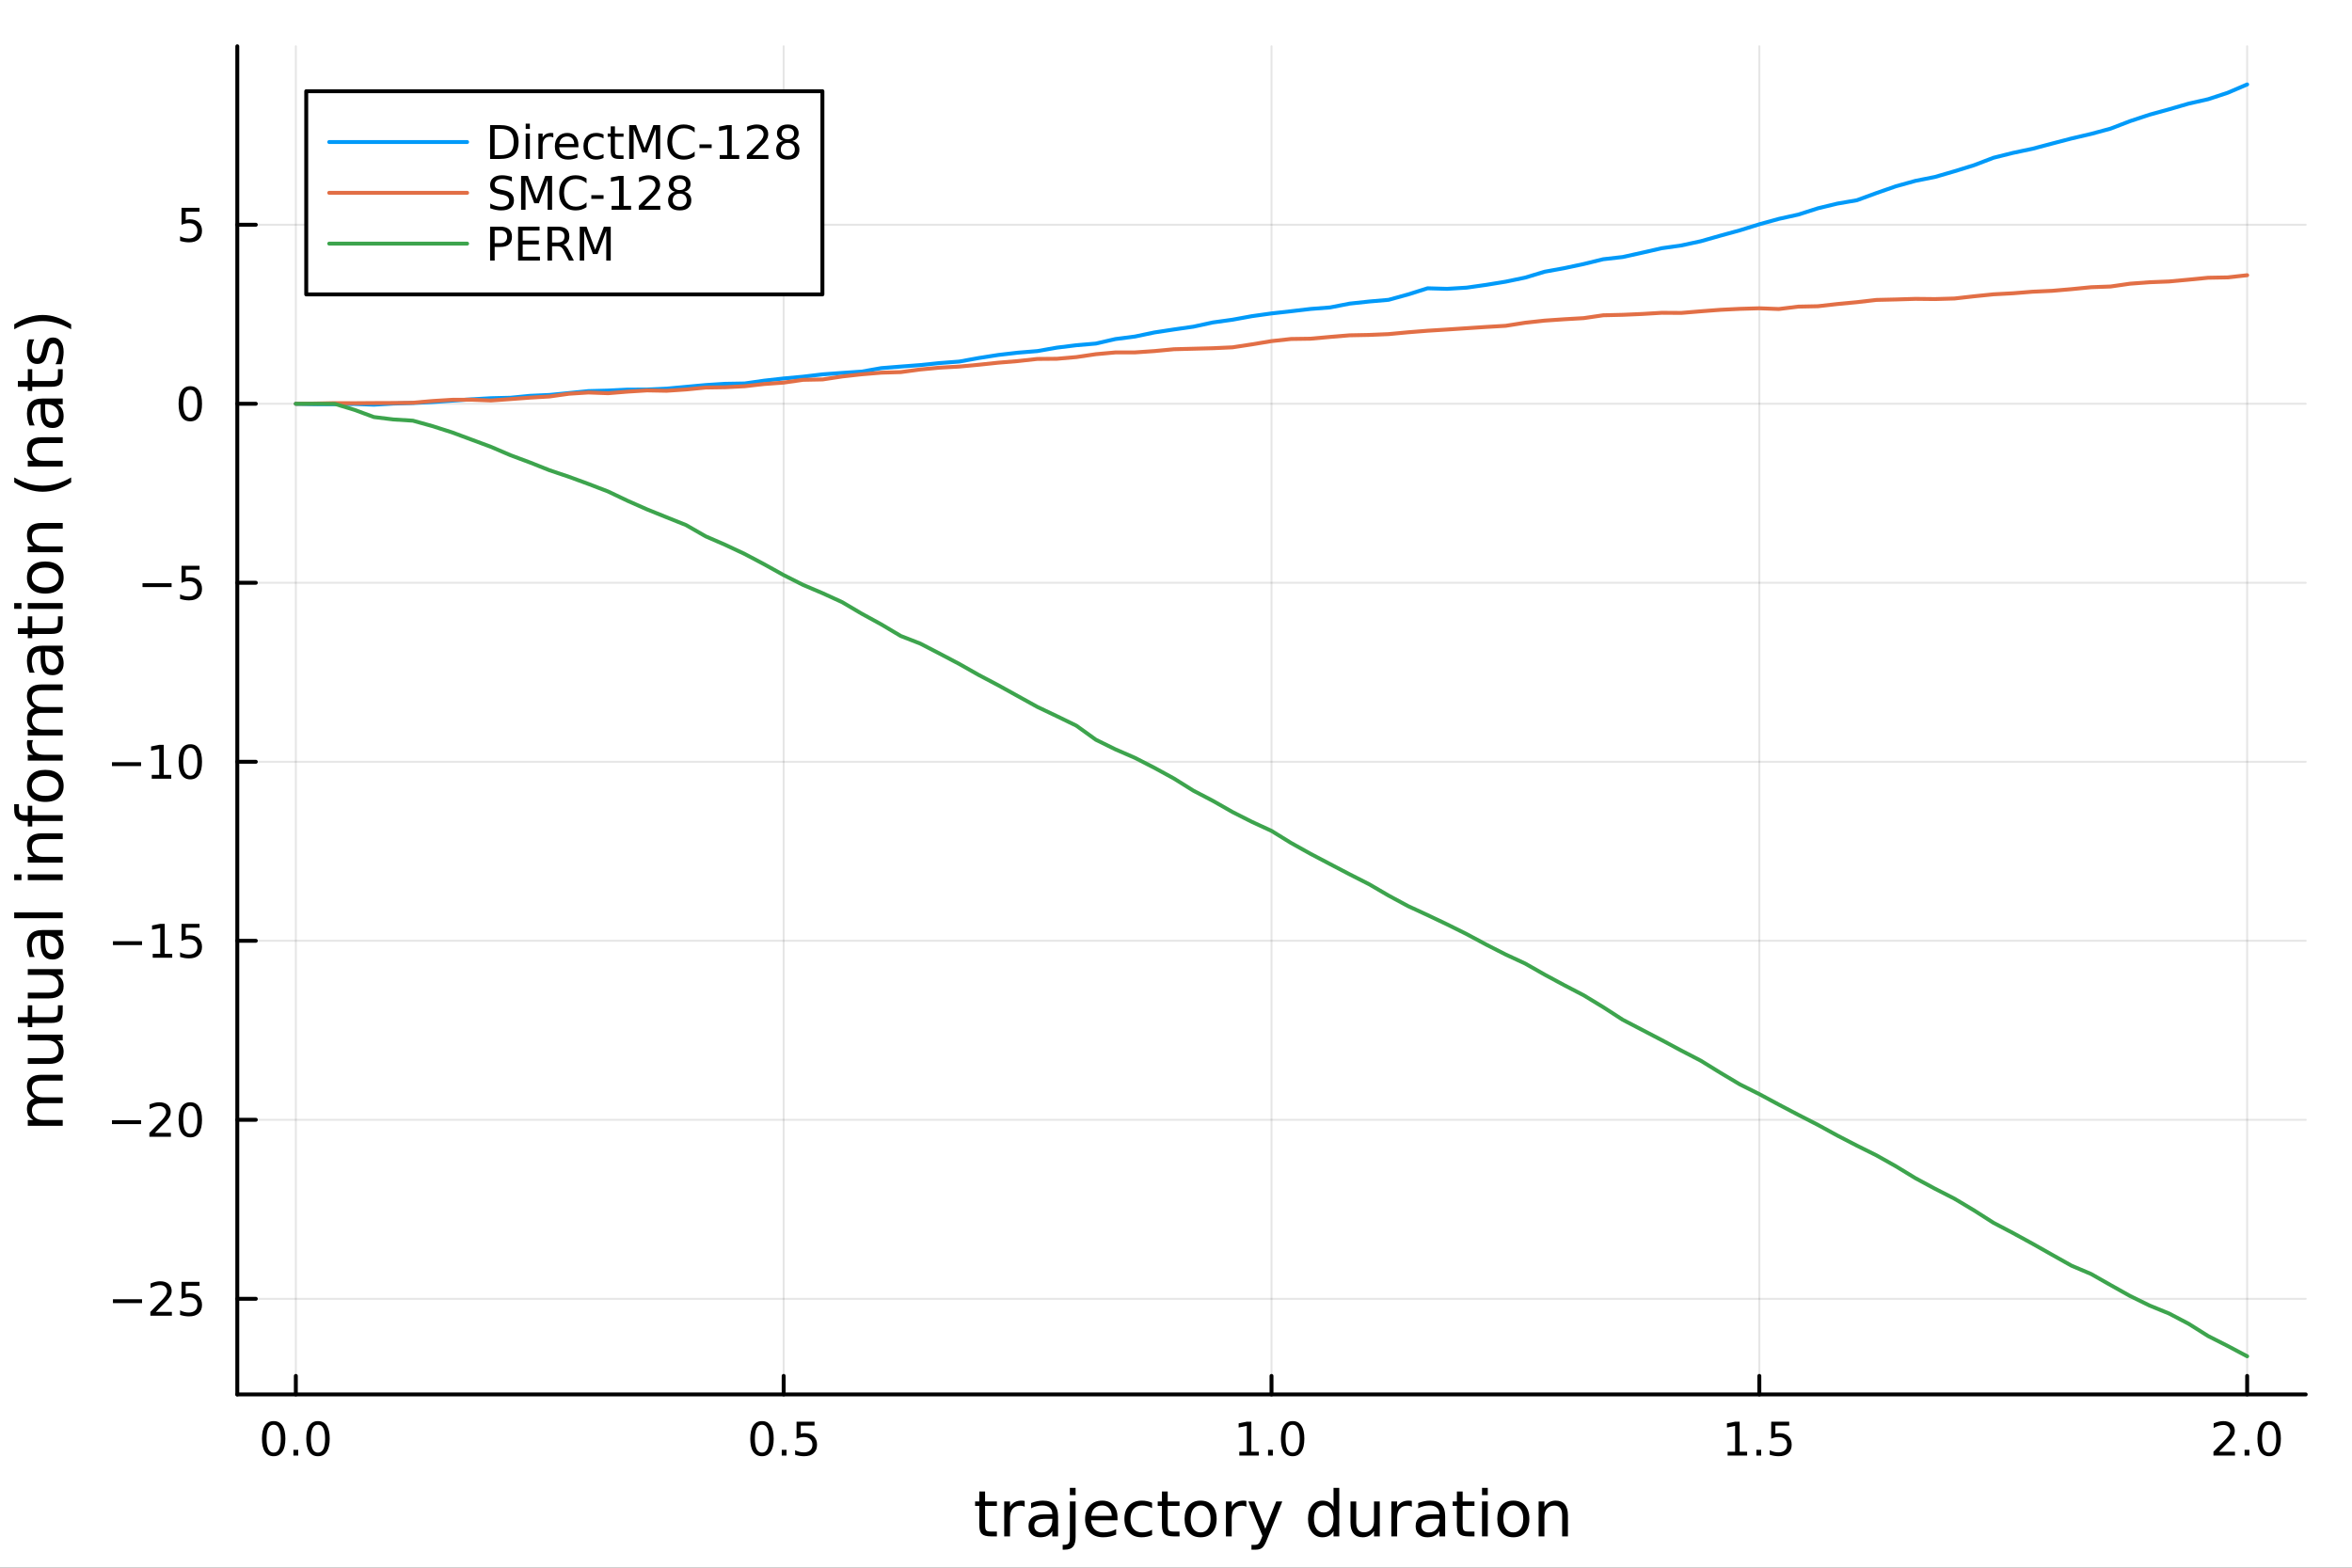 <?xml version="1.0" encoding="utf-8"?>
<svg xmlns="http://www.w3.org/2000/svg" xmlns:xlink="http://www.w3.org/1999/xlink" width="600" height="400" viewBox="0 0 2400 1600">
<rect x="0" y="0" width="2400" height="1600" fill="#333333" stroke="none"/>
<defs>
  <clipPath id="clip020">
    <rect x="0" y="0" width="2400" height="1600"/>
  </clipPath>
</defs>
<path clip-path="url(#clip020)" d="M0 1600 L2400 1600 L2400 0 L0 0  Z" fill="#ffffff" fill-rule="evenodd" fill-opacity="1"/>
<defs>
  <clipPath id="clip021">
    <rect x="480" y="0" width="1681" height="1600"/>
  </clipPath>
</defs>
<path clip-path="url(#clip020)" d="M242.135 1423.18 L2352.76 1423.18 L2352.76 47.244 L242.135 47.244  Z" fill="#ffffff" fill-rule="evenodd" fill-opacity="1"/>
<defs>
  <clipPath id="clip022">
    <rect x="242" y="47" width="2112" height="1377"/>
  </clipPath>
</defs>
<polyline clip-path="url(#clip022)" style="stroke:#000000; stroke-linecap:round; stroke-linejoin:round; stroke-width:2; stroke-opacity:0.1; fill:none" points="301.869,1423.18 301.869,47.244 "/>
<polyline clip-path="url(#clip022)" style="stroke:#000000; stroke-linecap:round; stroke-linejoin:round; stroke-width:2; stroke-opacity:0.1; fill:none" points="799.657,1423.18 799.657,47.244 "/>
<polyline clip-path="url(#clip022)" style="stroke:#000000; stroke-linecap:round; stroke-linejoin:round; stroke-width:2; stroke-opacity:0.1; fill:none" points="1297.45,1423.18 1297.45,47.244 "/>
<polyline clip-path="url(#clip022)" style="stroke:#000000; stroke-linecap:round; stroke-linejoin:round; stroke-width:2; stroke-opacity:0.1; fill:none" points="1795.23,1423.18 1795.23,47.244 "/>
<polyline clip-path="url(#clip022)" style="stroke:#000000; stroke-linecap:round; stroke-linejoin:round; stroke-width:2; stroke-opacity:0.1; fill:none" points="2293.02,1423.18 2293.02,47.244 "/>
<polyline clip-path="url(#clip020)" style="stroke:#000000; stroke-linecap:round; stroke-linejoin:round; stroke-width:4; stroke-opacity:1; fill:none" points="242.135,1423.18 2352.76,1423.18 "/>
<polyline clip-path="url(#clip020)" style="stroke:#000000; stroke-linecap:round; stroke-linejoin:round; stroke-width:4; stroke-opacity:1; fill:none" points="301.869,1423.18 301.869,1404.28 "/>
<polyline clip-path="url(#clip020)" style="stroke:#000000; stroke-linecap:round; stroke-linejoin:round; stroke-width:4; stroke-opacity:1; fill:none" points="799.657,1423.18 799.657,1404.28 "/>
<polyline clip-path="url(#clip020)" style="stroke:#000000; stroke-linecap:round; stroke-linejoin:round; stroke-width:4; stroke-opacity:1; fill:none" points="1297.45,1423.18 1297.45,1404.28 "/>
<polyline clip-path="url(#clip020)" style="stroke:#000000; stroke-linecap:round; stroke-linejoin:round; stroke-width:4; stroke-opacity:1; fill:none" points="1795.23,1423.18 1795.23,1404.28 "/>
<polyline clip-path="url(#clip020)" style="stroke:#000000; stroke-linecap:round; stroke-linejoin:round; stroke-width:4; stroke-opacity:1; fill:none" points="2293.02,1423.18 2293.02,1404.28 "/>
<path clip-path="url(#clip020)" d="M279.254 1454.1 Q275.643 1454.1 273.814 1457.66 Q272.008 1461.2 272.008 1468.33 Q272.008 1475.44 273.814 1479.01 Q275.643 1482.55 279.254 1482.55 Q282.888 1482.55 284.693 1479.01 Q286.522 1475.44 286.522 1468.33 Q286.522 1461.2 284.693 1457.66 Q282.888 1454.1 279.254 1454.1 M279.254 1450.39 Q285.064 1450.39 288.119 1455 Q291.198 1459.58 291.198 1468.33 Q291.198 1477.06 288.119 1481.67 Q285.064 1486.25 279.254 1486.25 Q273.443 1486.25 270.365 1481.67 Q267.309 1477.06 267.309 1468.33 Q267.309 1459.58 270.365 1455 Q273.443 1450.39 279.254 1450.39 Z" fill="#000000" fill-rule="nonzero" fill-opacity="1" /><path clip-path="url(#clip020)" d="M299.416 1479.7 L304.3 1479.7 L304.3 1485.58 L299.416 1485.58 L299.416 1479.7 Z" fill="#000000" fill-rule="nonzero" fill-opacity="1" /><path clip-path="url(#clip020)" d="M324.485 1454.1 Q320.874 1454.1 319.045 1457.66 Q317.24 1461.2 317.24 1468.33 Q317.24 1475.44 319.045 1479.01 Q320.874 1482.55 324.485 1482.55 Q328.119 1482.55 329.925 1479.01 Q331.753 1475.44 331.753 1468.33 Q331.753 1461.2 329.925 1457.66 Q328.119 1454.1 324.485 1454.1 M324.485 1450.39 Q330.295 1450.39 333.351 1455 Q336.429 1459.58 336.429 1468.33 Q336.429 1477.06 333.351 1481.67 Q330.295 1486.25 324.485 1486.25 Q318.675 1486.25 315.596 1481.67 Q312.54 1477.06 312.54 1468.33 Q312.54 1459.58 315.596 1455 Q318.675 1450.39 324.485 1450.39 Z" fill="#000000" fill-rule="nonzero" fill-opacity="1" /><path clip-path="url(#clip020)" d="M777.539 1454.1 Q773.928 1454.1 772.1 1457.66 Q770.294 1461.2 770.294 1468.33 Q770.294 1475.44 772.1 1479.01 Q773.928 1482.55 777.539 1482.55 Q781.174 1482.55 782.979 1479.01 Q784.808 1475.44 784.808 1468.33 Q784.808 1461.2 782.979 1457.66 Q781.174 1454.1 777.539 1454.1 M777.539 1450.39 Q783.349 1450.39 786.405 1455 Q789.484 1459.58 789.484 1468.33 Q789.484 1477.06 786.405 1481.67 Q783.349 1486.25 777.539 1486.25 Q771.729 1486.25 768.65 1481.67 Q765.595 1477.06 765.595 1468.33 Q765.595 1459.58 768.65 1455 Q771.729 1450.39 777.539 1450.39 Z" fill="#000000" fill-rule="nonzero" fill-opacity="1" /><path clip-path="url(#clip020)" d="M797.701 1479.7 L802.585 1479.7 L802.585 1485.58 L797.701 1485.58 L797.701 1479.7 Z" fill="#000000" fill-rule="nonzero" fill-opacity="1" /><path clip-path="url(#clip020)" d="M812.817 1451.02 L831.173 1451.02 L831.173 1454.96 L817.099 1454.96 L817.099 1463.43 Q818.118 1463.08 819.136 1462.92 Q820.155 1462.73 821.173 1462.73 Q826.96 1462.73 830.34 1465.9 Q833.72 1469.08 833.72 1474.49 Q833.72 1480.07 830.247 1483.17 Q826.775 1486.25 820.456 1486.25 Q818.28 1486.25 816.011 1485.88 Q813.766 1485.51 811.359 1484.77 L811.359 1480.07 Q813.442 1481.2 815.664 1481.76 Q817.886 1482.32 820.363 1482.32 Q824.368 1482.32 826.706 1480.21 Q829.044 1478.1 829.044 1474.49 Q829.044 1470.88 826.706 1468.77 Q824.368 1466.67 820.363 1466.67 Q818.488 1466.67 816.613 1467.08 Q814.761 1467.5 812.817 1468.38 L812.817 1451.02 Z" fill="#000000" fill-rule="nonzero" fill-opacity="1" /><path clip-path="url(#clip020)" d="M1264.6 1481.64 L1272.24 1481.64 L1272.24 1455.28 L1263.93 1456.95 L1263.93 1452.69 L1272.19 1451.02 L1276.87 1451.02 L1276.87 1481.64 L1284.51 1481.64 L1284.51 1485.58 L1264.6 1485.58 L1264.6 1481.64 Z" fill="#000000" fill-rule="nonzero" fill-opacity="1" /><path clip-path="url(#clip020)" d="M1293.95 1479.7 L1298.83 1479.7 L1298.83 1485.58 L1293.95 1485.58 L1293.95 1479.7 Z" fill="#000000" fill-rule="nonzero" fill-opacity="1" /><path clip-path="url(#clip020)" d="M1319.02 1454.1 Q1315.41 1454.1 1313.58 1457.66 Q1311.77 1461.2 1311.77 1468.33 Q1311.77 1475.44 1313.58 1479.01 Q1315.41 1482.55 1319.02 1482.55 Q1322.65 1482.55 1324.46 1479.01 Q1326.29 1475.44 1326.29 1468.33 Q1326.29 1461.2 1324.46 1457.66 Q1322.65 1454.1 1319.02 1454.1 M1319.02 1450.39 Q1324.83 1450.39 1327.88 1455 Q1330.96 1459.58 1330.96 1468.33 Q1330.96 1477.06 1327.88 1481.67 Q1324.83 1486.25 1319.02 1486.25 Q1313.21 1486.25 1310.13 1481.67 Q1307.07 1477.06 1307.07 1468.33 Q1307.07 1459.58 1310.13 1455 Q1313.21 1450.39 1319.02 1450.39 Z" fill="#000000" fill-rule="nonzero" fill-opacity="1" /><path clip-path="url(#clip020)" d="M1762.88 1481.64 L1770.52 1481.64 L1770.52 1455.28 L1762.21 1456.95 L1762.21 1452.69 L1770.48 1451.02 L1775.15 1451.02 L1775.15 1481.64 L1782.79 1481.64 L1782.79 1485.58 L1762.88 1485.58 L1762.88 1481.64 Z" fill="#000000" fill-rule="nonzero" fill-opacity="1" /><path clip-path="url(#clip020)" d="M1792.24 1479.7 L1797.12 1479.7 L1797.12 1485.58 L1792.24 1485.58 L1792.24 1479.7 Z" fill="#000000" fill-rule="nonzero" fill-opacity="1" /><path clip-path="url(#clip020)" d="M1807.35 1451.02 L1825.71 1451.02 L1825.71 1454.96 L1811.63 1454.96 L1811.63 1463.43 Q1812.65 1463.08 1813.67 1462.92 Q1814.69 1462.73 1815.71 1462.73 Q1821.49 1462.73 1824.87 1465.9 Q1828.25 1469.08 1828.25 1474.49 Q1828.25 1480.07 1824.78 1483.17 Q1821.31 1486.25 1814.99 1486.25 Q1812.81 1486.25 1810.55 1485.88 Q1808.3 1485.51 1805.89 1484.77 L1805.89 1480.07 Q1807.98 1481.2 1810.2 1481.76 Q1812.42 1482.32 1814.9 1482.32 Q1818.9 1482.32 1821.24 1480.21 Q1823.58 1478.1 1823.58 1474.49 Q1823.58 1470.88 1821.24 1468.77 Q1818.9 1466.67 1814.9 1466.67 Q1813.02 1466.67 1811.15 1467.08 Q1809.3 1467.5 1807.35 1468.38 L1807.35 1451.02 Z" fill="#000000" fill-rule="nonzero" fill-opacity="1" /><path clip-path="url(#clip020)" d="M2264.26 1481.64 L2280.58 1481.64 L2280.58 1485.58 L2258.63 1485.58 L2258.63 1481.64 Q2261.3 1478.89 2265.88 1474.26 Q2270.49 1469.61 2271.67 1468.27 Q2273.91 1465.74 2274.79 1464.01 Q2275.7 1462.25 2275.7 1460.56 Q2275.7 1457.8 2273.75 1456.07 Q2271.83 1454.33 2268.73 1454.33 Q2266.53 1454.33 2264.07 1455.09 Q2261.64 1455.86 2258.87 1457.41 L2258.87 1452.69 Q2261.69 1451.55 2264.14 1450.97 Q2266.6 1450.39 2268.63 1450.39 Q2274.01 1450.39 2277.2 1453.08 Q2280.39 1455.77 2280.39 1460.26 Q2280.39 1462.39 2279.58 1464.31 Q2278.8 1466.2 2276.69 1468.8 Q2276.11 1469.47 2273.01 1472.69 Q2269.91 1475.88 2264.26 1481.64 Z" fill="#000000" fill-rule="nonzero" fill-opacity="1" /><path clip-path="url(#clip020)" d="M2290.39 1479.7 L2295.28 1479.7 L2295.28 1485.58 L2290.39 1485.58 L2290.39 1479.7 Z" fill="#000000" fill-rule="nonzero" fill-opacity="1" /><path clip-path="url(#clip020)" d="M2315.46 1454.1 Q2311.85 1454.1 2310.02 1457.66 Q2308.22 1461.2 2308.22 1468.33 Q2308.22 1475.44 2310.02 1479.01 Q2311.85 1482.55 2315.46 1482.55 Q2319.1 1482.55 2320.9 1479.01 Q2322.73 1475.44 2322.73 1468.33 Q2322.73 1461.2 2320.9 1457.66 Q2319.1 1454.1 2315.46 1454.1 M2315.46 1450.39 Q2321.27 1450.39 2324.33 1455 Q2327.41 1459.58 2327.41 1468.33 Q2327.41 1477.06 2324.33 1481.67 Q2321.27 1486.25 2315.46 1486.25 Q2309.65 1486.25 2306.57 1481.67 Q2303.52 1477.06 2303.52 1468.33 Q2303.52 1459.58 2306.57 1455 Q2309.65 1450.39 2315.46 1450.39 Z" fill="#000000" fill-rule="nonzero" fill-opacity="1" /><path clip-path="url(#clip020)" d="M1005.18 1522.27 L1005.18 1532.4 L1017.24 1532.4 L1017.24 1536.95 L1005.18 1536.95 L1005.18 1556.3 Q1005.18 1560.66 1006.36 1561.9 Q1007.57 1563.14 1011.23 1563.14 L1017.24 1563.14 L1017.24 1568.04 L1011.23 1568.04 Q1004.45 1568.04 1001.87 1565.53 Q999.292 1562.98 999.292 1556.3 L999.292 1536.95 L994.995 1536.95 L994.995 1532.4 L999.292 1532.4 L999.292 1522.27 L1005.18 1522.27 Z" fill="#000000" fill-rule="nonzero" fill-opacity="1" /><path clip-path="url(#clip020)" d="M1045.6 1537.87 Q1044.62 1537.3 1043.44 1537.04 Q1042.29 1536.76 1040.89 1536.76 Q1035.93 1536.76 1033.25 1540 Q1030.61 1543.22 1030.61 1549.27 L1030.61 1568.04 L1024.72 1568.04 L1024.72 1532.4 L1030.61 1532.4 L1030.61 1537.93 Q1032.46 1534.69 1035.42 1533.13 Q1038.38 1531.54 1042.61 1531.54 Q1043.21 1531.54 1043.95 1531.63 Q1044.68 1531.7 1045.57 1531.85 L1045.6 1537.87 Z" fill="#000000" fill-rule="nonzero" fill-opacity="1" /><path clip-path="url(#clip020)" d="M1067.95 1550.12 Q1060.85 1550.12 1058.11 1551.75 Q1055.37 1553.37 1055.37 1557.29 Q1055.37 1560.4 1057.41 1562.25 Q1059.48 1564.07 1063.01 1564.07 Q1067.88 1564.07 1070.81 1560.63 Q1073.77 1557.16 1073.77 1551.43 L1073.77 1550.12 L1067.95 1550.12 M1079.63 1547.71 L1079.63 1568.04 L1073.77 1568.04 L1073.77 1562.63 Q1071.77 1565.88 1068.77 1567.44 Q1065.78 1568.97 1061.45 1568.97 Q1055.98 1568.97 1052.73 1565.91 Q1049.52 1562.82 1049.52 1557.67 Q1049.52 1551.65 1053.53 1548.6 Q1057.57 1545.54 1065.56 1545.54 L1073.77 1545.54 L1073.77 1544.97 Q1073.77 1540.93 1071.1 1538.73 Q1068.45 1536.5 1063.65 1536.5 Q1060.59 1536.5 1057.7 1537.23 Q1054.8 1537.97 1052.13 1539.43 L1052.13 1534.02 Q1055.34 1532.78 1058.37 1532.17 Q1061.39 1531.54 1064.25 1531.54 Q1071.99 1531.54 1075.81 1535.55 Q1079.63 1539.56 1079.63 1547.71 Z" fill="#000000" fill-rule="nonzero" fill-opacity="1" /><path clip-path="url(#clip020)" d="M1091.69 1532.4 L1097.55 1532.4 L1097.55 1568.68 Q1097.55 1575.49 1094.94 1578.55 Q1092.36 1581.6 1086.6 1581.6 L1084.37 1581.6 L1084.37 1576.64 L1085.93 1576.64 Q1089.27 1576.64 1090.48 1575.08 Q1091.69 1573.55 1091.69 1568.68 L1091.69 1532.4 M1091.69 1518.52 L1097.55 1518.52 L1097.55 1525.93 L1091.69 1525.93 L1091.69 1518.52 Z" fill="#000000" fill-rule="nonzero" fill-opacity="1" /><path clip-path="url(#clip020)" d="M1140.29 1548.76 L1140.29 1551.62 L1113.36 1551.62 Q1113.75 1557.67 1116.99 1560.85 Q1120.27 1564 1126.1 1564 Q1129.47 1564 1132.62 1563.17 Q1135.8 1562.35 1138.92 1560.69 L1138.92 1566.23 Q1135.77 1567.57 1132.46 1568.27 Q1129.15 1568.97 1125.75 1568.97 Q1117.22 1568.97 1112.22 1564 Q1107.25 1559.04 1107.25 1550.57 Q1107.25 1541.82 1111.96 1536.69 Q1116.71 1531.54 1124.73 1531.54 Q1131.92 1531.54 1136.09 1536.18 Q1140.29 1540.8 1140.29 1548.76 M1134.44 1547.04 Q1134.37 1542.23 1131.73 1539.37 Q1129.12 1536.5 1124.79 1536.5 Q1119.89 1536.5 1116.93 1539.27 Q1114 1542.04 1113.56 1547.07 L1134.44 1547.04 Z" fill="#000000" fill-rule="nonzero" fill-opacity="1" /><path clip-path="url(#clip020)" d="M1175.56 1533.76 L1175.56 1539.24 Q1173.08 1537.87 1170.56 1537.2 Q1168.08 1536.5 1165.53 1536.5 Q1159.83 1536.5 1156.68 1540.13 Q1153.53 1543.73 1153.53 1550.25 Q1153.53 1556.78 1156.68 1560.4 Q1159.83 1564 1165.53 1564 Q1168.08 1564 1170.56 1563.33 Q1173.08 1562.63 1175.56 1561.26 L1175.56 1566.68 Q1173.11 1567.82 1170.47 1568.39 Q1167.86 1568.97 1164.9 1568.97 Q1156.84 1568.97 1152.1 1563.91 Q1147.36 1558.85 1147.36 1550.25 Q1147.36 1541.53 1152.13 1536.53 Q1156.94 1531.54 1165.28 1531.54 Q1167.98 1531.54 1170.56 1532.11 Q1173.14 1532.65 1175.56 1533.76 Z" fill="#000000" fill-rule="nonzero" fill-opacity="1" /><path clip-path="url(#clip020)" d="M1191.54 1522.27 L1191.54 1532.4 L1203.6 1532.4 L1203.6 1536.95 L1191.54 1536.95 L1191.54 1556.3 Q1191.54 1560.66 1192.71 1561.9 Q1193.92 1563.14 1197.58 1563.14 L1203.6 1563.14 L1203.6 1568.04 L1197.58 1568.04 Q1190.8 1568.04 1188.23 1565.53 Q1185.65 1562.98 1185.65 1556.3 L1185.65 1536.95 L1181.35 1536.95 L1181.35 1532.4 L1185.65 1532.4 L1185.65 1522.27 L1191.54 1522.27 Z" fill="#000000" fill-rule="nonzero" fill-opacity="1" /><path clip-path="url(#clip020)" d="M1225.11 1536.5 Q1220.4 1536.5 1217.67 1540.19 Q1214.93 1543.85 1214.93 1550.25 Q1214.93 1556.65 1217.64 1560.34 Q1220.37 1564 1225.11 1564 Q1229.79 1564 1232.53 1560.31 Q1235.27 1556.62 1235.27 1550.25 Q1235.27 1543.92 1232.53 1540.23 Q1229.79 1536.5 1225.11 1536.5 M1225.11 1531.54 Q1232.75 1531.54 1237.11 1536.5 Q1241.47 1541.47 1241.47 1550.25 Q1241.47 1559 1237.11 1564 Q1232.75 1568.97 1225.11 1568.97 Q1217.44 1568.97 1213.08 1564 Q1208.76 1559 1208.76 1550.25 Q1208.76 1541.47 1213.08 1536.5 Q1217.44 1531.54 1225.11 1531.54 Z" fill="#000000" fill-rule="nonzero" fill-opacity="1" /><path clip-path="url(#clip020)" d="M1271.84 1537.87 Q1270.85 1537.3 1269.67 1537.04 Q1268.53 1536.76 1267.13 1536.76 Q1262.16 1536.76 1259.49 1540 Q1256.85 1543.22 1256.85 1549.27 L1256.85 1568.04 L1250.96 1568.04 L1250.96 1532.4 L1256.85 1532.4 L1256.85 1537.93 Q1258.69 1534.69 1261.65 1533.13 Q1264.61 1531.54 1268.85 1531.54 Q1269.45 1531.54 1270.18 1531.63 Q1270.92 1531.7 1271.81 1531.85 L1271.84 1537.87 Z" fill="#000000" fill-rule="nonzero" fill-opacity="1" /><path clip-path="url(#clip020)" d="M1292.81 1571.35 Q1290.33 1577.72 1287.98 1579.66 Q1285.62 1581.6 1281.67 1581.6 L1277 1581.6 L1277 1576.7 L1280.43 1576.7 Q1282.85 1576.7 1284.19 1575.56 Q1285.53 1574.41 1287.15 1570.14 L1288.2 1567.47 L1273.78 1532.4 L1279.99 1532.4 L1291.13 1560.28 L1302.27 1532.4 L1308.47 1532.4 L1292.81 1571.35 Z" fill="#000000" fill-rule="nonzero" fill-opacity="1" /><path clip-path="url(#clip020)" d="M1360.74 1537.81 L1360.74 1518.52 L1366.59 1518.52 L1366.59 1568.04 L1360.74 1568.04 L1360.74 1562.7 Q1358.89 1565.88 1356.06 1567.44 Q1353.26 1568.97 1349.31 1568.97 Q1342.85 1568.97 1338.77 1563.81 Q1334.73 1558.65 1334.73 1550.25 Q1334.73 1541.85 1338.77 1536.69 Q1342.85 1531.54 1349.31 1531.54 Q1353.26 1531.54 1356.06 1533.1 Q1358.89 1534.62 1360.74 1537.81 M1340.78 1550.25 Q1340.78 1556.71 1343.42 1560.4 Q1346.1 1564.07 1350.74 1564.07 Q1355.39 1564.07 1358.06 1560.4 Q1360.74 1556.71 1360.74 1550.25 Q1360.74 1543.79 1358.06 1540.13 Q1355.39 1536.44 1350.74 1536.44 Q1346.1 1536.44 1343.42 1540.13 Q1340.78 1543.79 1340.78 1550.25 Z" fill="#000000" fill-rule="nonzero" fill-opacity="1" /><path clip-path="url(#clip020)" d="M1378.05 1553.98 L1378.05 1532.4 L1383.91 1532.4 L1383.91 1553.75 Q1383.91 1558.81 1385.88 1561.36 Q1387.85 1563.87 1391.8 1563.87 Q1396.54 1563.87 1399.28 1560.85 Q1402.05 1557.83 1402.05 1552.61 L1402.05 1532.4 L1407.91 1532.4 L1407.91 1568.04 L1402.05 1568.04 L1402.05 1562.57 Q1399.92 1565.82 1397.08 1567.41 Q1394.28 1568.97 1390.56 1568.97 Q1384.42 1568.97 1381.23 1565.15 Q1378.05 1561.33 1378.05 1553.98 M1392.79 1531.54 L1392.79 1531.54 Z" fill="#000000" fill-rule="nonzero" fill-opacity="1" /><path clip-path="url(#clip020)" d="M1440.63 1537.87 Q1439.64 1537.3 1438.46 1537.04 Q1437.32 1536.76 1435.92 1536.76 Q1430.95 1536.76 1428.28 1540 Q1425.63 1543.22 1425.63 1549.27 L1425.63 1568.04 L1419.75 1568.04 L1419.75 1532.4 L1425.63 1532.4 L1425.63 1537.93 Q1427.48 1534.69 1430.44 1533.13 Q1433.4 1531.54 1437.63 1531.54 Q1438.24 1531.54 1438.97 1531.63 Q1439.7 1531.7 1440.59 1531.85 L1440.63 1537.87 Z" fill="#000000" fill-rule="nonzero" fill-opacity="1" /><path clip-path="url(#clip020)" d="M1462.97 1550.12 Q1455.87 1550.12 1453.13 1551.75 Q1450.4 1553.37 1450.4 1557.29 Q1450.4 1560.4 1452.43 1562.25 Q1454.5 1564.07 1458.04 1564.07 Q1462.91 1564.07 1465.83 1560.63 Q1468.79 1557.16 1468.79 1551.43 L1468.79 1550.12 L1462.97 1550.12 M1474.65 1547.71 L1474.65 1568.04 L1468.79 1568.04 L1468.79 1562.63 Q1466.79 1565.88 1463.8 1567.44 Q1460.81 1568.97 1456.48 1568.97 Q1451 1568.97 1447.76 1565.91 Q1444.54 1562.82 1444.54 1557.67 Q1444.54 1551.65 1448.55 1548.6 Q1452.59 1545.54 1460.58 1545.54 L1468.79 1545.54 L1468.79 1544.97 Q1468.79 1540.93 1466.12 1538.73 Q1463.48 1536.5 1458.67 1536.5 Q1455.62 1536.5 1452.72 1537.23 Q1449.82 1537.97 1447.15 1539.43 L1447.15 1534.02 Q1450.37 1532.78 1453.39 1532.17 Q1456.41 1531.54 1459.28 1531.54 Q1467.01 1531.54 1470.83 1535.55 Q1474.65 1539.56 1474.65 1547.71 Z" fill="#000000" fill-rule="nonzero" fill-opacity="1" /><path clip-path="url(#clip020)" d="M1492.51 1522.27 L1492.51 1532.4 L1504.57 1532.4 L1504.57 1536.95 L1492.51 1536.95 L1492.51 1556.3 Q1492.51 1560.66 1493.68 1561.9 Q1494.89 1563.14 1498.55 1563.14 L1504.57 1563.14 L1504.57 1568.04 L1498.55 1568.04 Q1491.77 1568.04 1489.2 1565.53 Q1486.62 1562.98 1486.62 1556.3 L1486.62 1536.95 L1482.32 1536.95 L1482.32 1532.4 L1486.62 1532.4 L1486.62 1522.27 L1492.51 1522.27 Z" fill="#000000" fill-rule="nonzero" fill-opacity="1" /><path clip-path="url(#clip020)" d="M1512.27 1532.4 L1518.13 1532.4 L1518.13 1568.04 L1512.27 1568.04 L1512.27 1532.4 M1512.27 1518.52 L1518.13 1518.52 L1518.13 1525.93 L1512.27 1525.93 L1512.27 1518.52 Z" fill="#000000" fill-rule="nonzero" fill-opacity="1" /><path clip-path="url(#clip020)" d="M1544.2 1536.5 Q1539.49 1536.5 1536.75 1540.19 Q1534.01 1543.85 1534.01 1550.25 Q1534.01 1556.65 1536.72 1560.34 Q1539.45 1564 1544.2 1564 Q1548.87 1564 1551.61 1560.31 Q1554.35 1556.62 1554.35 1550.25 Q1554.35 1543.92 1551.61 1540.23 Q1548.87 1536.5 1544.2 1536.5 M1544.2 1531.54 Q1551.83 1531.54 1556.2 1536.5 Q1560.56 1541.47 1560.56 1550.25 Q1560.56 1559 1556.2 1564 Q1551.83 1568.97 1544.2 1568.97 Q1536.53 1568.97 1532.16 1564 Q1527.84 1559 1527.84 1550.25 Q1527.84 1541.47 1532.16 1536.5 Q1536.53 1531.54 1544.2 1531.54 Z" fill="#000000" fill-rule="nonzero" fill-opacity="1" /><path clip-path="url(#clip020)" d="M1599.9 1546.53 L1599.9 1568.04 L1594.04 1568.04 L1594.04 1546.72 Q1594.04 1541.66 1592.07 1539.14 Q1590.09 1536.63 1586.15 1536.63 Q1581.4 1536.63 1578.67 1539.65 Q1575.93 1542.68 1575.93 1547.9 L1575.93 1568.04 L1570.04 1568.04 L1570.04 1532.4 L1575.93 1532.4 L1575.93 1537.93 Q1578.03 1534.72 1580.86 1533.13 Q1583.73 1531.54 1587.45 1531.54 Q1593.59 1531.54 1596.74 1535.36 Q1599.9 1539.14 1599.9 1546.53 Z" fill="#000000" fill-rule="nonzero" fill-opacity="1" /><polyline clip-path="url(#clip022)" style="stroke:#000000; stroke-linecap:round; stroke-linejoin:round; stroke-width:2; stroke-opacity:0.1; fill:none" points="242.135,1325.58 2352.76,1325.58 "/>
<polyline clip-path="url(#clip022)" style="stroke:#000000; stroke-linecap:round; stroke-linejoin:round; stroke-width:2; stroke-opacity:0.1; fill:none" points="242.135,1142.88 2352.76,1142.88 "/>
<polyline clip-path="url(#clip022)" style="stroke:#000000; stroke-linecap:round; stroke-linejoin:round; stroke-width:2; stroke-opacity:0.1; fill:none" points="242.135,960.181 2352.76,960.181 "/>
<polyline clip-path="url(#clip022)" style="stroke:#000000; stroke-linecap:round; stroke-linejoin:round; stroke-width:2; stroke-opacity:0.1; fill:none" points="242.135,777.482 2352.76,777.482 "/>
<polyline clip-path="url(#clip022)" style="stroke:#000000; stroke-linecap:round; stroke-linejoin:round; stroke-width:2; stroke-opacity:0.1; fill:none" points="242.135,594.783 2352.76,594.783 "/>
<polyline clip-path="url(#clip022)" style="stroke:#000000; stroke-linecap:round; stroke-linejoin:round; stroke-width:2; stroke-opacity:0.1; fill:none" points="242.135,412.083 2352.76,412.083 "/>
<polyline clip-path="url(#clip022)" style="stroke:#000000; stroke-linecap:round; stroke-linejoin:round; stroke-width:2; stroke-opacity:0.1; fill:none" points="242.135,229.384 2352.76,229.384 "/>
<polyline clip-path="url(#clip020)" style="stroke:#000000; stroke-linecap:round; stroke-linejoin:round; stroke-width:4; stroke-opacity:1; fill:none" points="242.135,1423.18 242.135,47.244 "/>
<polyline clip-path="url(#clip020)" style="stroke:#000000; stroke-linecap:round; stroke-linejoin:round; stroke-width:4; stroke-opacity:1; fill:none" points="242.135,1325.58 261.032,1325.58 "/>
<polyline clip-path="url(#clip020)" style="stroke:#000000; stroke-linecap:round; stroke-linejoin:round; stroke-width:4; stroke-opacity:1; fill:none" points="242.135,1142.88 261.032,1142.88 "/>
<polyline clip-path="url(#clip020)" style="stroke:#000000; stroke-linecap:round; stroke-linejoin:round; stroke-width:4; stroke-opacity:1; fill:none" points="242.135,960.181 261.032,960.181 "/>
<polyline clip-path="url(#clip020)" style="stroke:#000000; stroke-linecap:round; stroke-linejoin:round; stroke-width:4; stroke-opacity:1; fill:none" points="242.135,777.482 261.032,777.482 "/>
<polyline clip-path="url(#clip020)" style="stroke:#000000; stroke-linecap:round; stroke-linejoin:round; stroke-width:4; stroke-opacity:1; fill:none" points="242.135,594.783 261.032,594.783 "/>
<polyline clip-path="url(#clip020)" style="stroke:#000000; stroke-linecap:round; stroke-linejoin:round; stroke-width:4; stroke-opacity:1; fill:none" points="242.135,412.083 261.032,412.083 "/>
<polyline clip-path="url(#clip020)" style="stroke:#000000; stroke-linecap:round; stroke-linejoin:round; stroke-width:4; stroke-opacity:1; fill:none" points="242.135,229.384 261.032,229.384 "/>
<path clip-path="url(#clip020)" d="M115.256 1326.03 L144.931 1326.03 L144.931 1329.97 L115.256 1329.97 L115.256 1326.03 Z" fill="#000000" fill-rule="nonzero" fill-opacity="1" /><path clip-path="url(#clip020)" d="M159.052 1338.93 L175.371 1338.93 L175.371 1342.86 L153.427 1342.86 L153.427 1338.93 Q156.089 1336.17 160.672 1331.54 Q165.278 1326.89 166.459 1325.55 Q168.704 1323.02 169.584 1321.29 Q170.487 1319.53 170.487 1317.84 Q170.487 1315.08 168.542 1313.35 Q166.621 1311.61 163.519 1311.61 Q161.32 1311.61 158.866 1312.37 Q156.436 1313.14 153.658 1314.69 L153.658 1309.97 Q156.482 1308.83 158.936 1308.25 Q161.39 1307.68 163.427 1307.68 Q168.797 1307.68 171.991 1310.36 Q175.186 1313.05 175.186 1317.54 Q175.186 1319.67 174.376 1321.59 Q173.589 1323.49 171.482 1326.08 Q170.903 1326.75 167.802 1329.97 Q164.7 1333.16 159.052 1338.93 Z" fill="#000000" fill-rule="nonzero" fill-opacity="1" /><path clip-path="url(#clip020)" d="M185.232 1308.3 L203.588 1308.3 L203.588 1312.24 L189.514 1312.24 L189.514 1320.71 Q190.533 1320.36 191.551 1320.2 Q192.57 1320.01 193.588 1320.01 Q199.375 1320.01 202.755 1323.18 Q206.135 1326.36 206.135 1331.77 Q206.135 1337.35 202.662 1340.45 Q199.19 1343.53 192.871 1343.53 Q190.695 1343.53 188.426 1343.16 Q186.181 1342.79 183.774 1342.05 L183.774 1337.35 Q185.857 1338.49 188.079 1339.04 Q190.301 1339.6 192.778 1339.6 Q196.783 1339.6 199.121 1337.49 Q201.459 1335.38 201.459 1331.77 Q201.459 1328.16 199.121 1326.05 Q196.783 1323.95 192.778 1323.95 Q190.903 1323.95 189.028 1324.36 Q187.176 1324.78 185.232 1325.66 L185.232 1308.3 Z" fill="#000000" fill-rule="nonzero" fill-opacity="1" /><path clip-path="url(#clip020)" d="M114.26 1143.33 L143.936 1143.33 L143.936 1147.27 L114.26 1147.27 L114.26 1143.33 Z" fill="#000000" fill-rule="nonzero" fill-opacity="1" /><path clip-path="url(#clip020)" d="M158.056 1156.23 L174.376 1156.23 L174.376 1160.16 L152.431 1160.16 L152.431 1156.23 Q155.093 1153.47 159.677 1148.84 Q164.283 1144.19 165.464 1142.85 Q167.709 1140.32 168.589 1138.59 Q169.491 1136.83 169.491 1135.14 Q169.491 1132.38 167.547 1130.65 Q165.626 1128.91 162.524 1128.91 Q160.325 1128.91 157.871 1129.67 Q155.44 1130.44 152.663 1131.99 L152.663 1127.27 Q155.487 1126.13 157.94 1125.55 Q160.394 1124.98 162.431 1124.98 Q167.802 1124.98 170.996 1127.66 Q174.19 1130.35 174.19 1134.84 Q174.19 1136.97 173.38 1138.89 Q172.593 1140.79 170.487 1143.38 Q169.908 1144.05 166.806 1147.27 Q163.704 1150.46 158.056 1156.23 Z" fill="#000000" fill-rule="nonzero" fill-opacity="1" /><path clip-path="url(#clip020)" d="M194.19 1128.68 Q190.579 1128.68 188.75 1132.24 Q186.945 1135.79 186.945 1142.92 Q186.945 1150.02 188.75 1153.59 Q190.579 1157.13 194.19 1157.13 Q197.825 1157.13 199.63 1153.59 Q201.459 1150.02 201.459 1142.92 Q201.459 1135.79 199.63 1132.24 Q197.825 1128.68 194.19 1128.68 M194.19 1124.98 Q200 1124.98 203.056 1129.58 Q206.135 1134.17 206.135 1142.92 Q206.135 1151.64 203.056 1156.25 Q200 1160.83 194.19 1160.83 Q188.38 1160.83 185.301 1156.25 Q182.246 1151.64 182.246 1142.92 Q182.246 1134.17 185.301 1129.58 Q188.38 1124.98 194.19 1124.98 Z" fill="#000000" fill-rule="nonzero" fill-opacity="1" /><path clip-path="url(#clip020)" d="M115.256 960.633 L144.931 960.633 L144.931 964.568 L115.256 964.568 L115.256 960.633 Z" fill="#000000" fill-rule="nonzero" fill-opacity="1" /><path clip-path="url(#clip020)" d="M155.834 973.526 L163.473 973.526 L163.473 947.161 L155.163 948.827 L155.163 944.568 L163.427 942.901 L168.102 942.901 L168.102 973.526 L175.741 973.526 L175.741 977.461 L155.834 977.461 L155.834 973.526 Z" fill="#000000" fill-rule="nonzero" fill-opacity="1" /><path clip-path="url(#clip020)" d="M185.232 942.901 L203.588 942.901 L203.588 946.837 L189.514 946.837 L189.514 955.309 Q190.533 954.962 191.551 954.799 Q192.57 954.614 193.588 954.614 Q199.375 954.614 202.755 957.786 Q206.135 960.957 206.135 966.374 Q206.135 971.952 202.662 975.054 Q199.19 978.133 192.871 978.133 Q190.695 978.133 188.426 977.762 Q186.181 977.392 183.774 976.651 L183.774 971.952 Q185.857 973.086 188.079 973.642 Q190.301 974.198 192.778 974.198 Q196.783 974.198 199.121 972.091 Q201.459 969.985 201.459 966.374 Q201.459 962.762 199.121 960.656 Q196.783 958.549 192.778 958.549 Q190.903 958.549 189.028 958.966 Q187.176 959.383 185.232 960.262 L185.232 942.901 Z" fill="#000000" fill-rule="nonzero" fill-opacity="1" /><path clip-path="url(#clip020)" d="M114.26 777.933 L143.936 777.933 L143.936 781.869 L114.26 781.869 L114.26 777.933 Z" fill="#000000" fill-rule="nonzero" fill-opacity="1" /><path clip-path="url(#clip020)" d="M154.839 790.827 L162.477 790.827 L162.477 764.461 L154.167 766.128 L154.167 761.869 L162.431 760.202 L167.107 760.202 L167.107 790.827 L174.746 790.827 L174.746 794.762 L154.839 794.762 L154.839 790.827 Z" fill="#000000" fill-rule="nonzero" fill-opacity="1" /><path clip-path="url(#clip020)" d="M194.19 763.281 Q190.579 763.281 188.75 766.845 Q186.945 770.387 186.945 777.517 Q186.945 784.623 188.75 788.188 Q190.579 791.73 194.19 791.73 Q197.825 791.73 199.63 788.188 Q201.459 784.623 201.459 777.517 Q201.459 770.387 199.63 766.845 Q197.825 763.281 194.19 763.281 M194.19 759.577 Q200 759.577 203.056 764.183 Q206.135 768.767 206.135 777.517 Q206.135 786.244 203.056 790.85 Q200 795.433 194.19 795.433 Q188.38 795.433 185.301 790.85 Q182.246 786.244 182.246 777.517 Q182.246 768.767 185.301 764.183 Q188.38 759.577 194.19 759.577 Z" fill="#000000" fill-rule="nonzero" fill-opacity="1" /><path clip-path="url(#clip020)" d="M145.417 595.234 L175.093 595.234 L175.093 599.169 L145.417 599.169 L145.417 595.234 Z" fill="#000000" fill-rule="nonzero" fill-opacity="1" /><path clip-path="url(#clip020)" d="M185.232 577.503 L203.588 577.503 L203.588 581.438 L189.514 581.438 L189.514 589.91 Q190.533 589.563 191.551 589.401 Q192.57 589.216 193.588 589.216 Q199.375 589.216 202.755 592.387 Q206.135 595.558 206.135 600.975 Q206.135 606.553 202.662 609.655 Q199.19 612.734 192.871 612.734 Q190.695 612.734 188.426 612.364 Q186.181 611.993 183.774 611.252 L183.774 606.553 Q185.857 607.688 188.079 608.243 Q190.301 608.799 192.778 608.799 Q196.783 608.799 199.121 606.692 Q201.459 604.586 201.459 600.975 Q201.459 597.364 199.121 595.257 Q196.783 593.151 192.778 593.151 Q190.903 593.151 189.028 593.567 Q187.176 593.984 185.232 594.864 L185.232 577.503 Z" fill="#000000" fill-rule="nonzero" fill-opacity="1" /><path clip-path="url(#clip020)" d="M194.19 397.882 Q190.579 397.882 188.75 401.447 Q186.945 404.988 186.945 412.118 Q186.945 419.224 188.75 422.789 Q190.579 426.331 194.19 426.331 Q197.825 426.331 199.63 422.789 Q201.459 419.224 201.459 412.118 Q201.459 404.988 199.63 401.447 Q197.825 397.882 194.19 397.882 M194.19 394.178 Q200 394.178 203.056 398.785 Q206.135 403.368 206.135 412.118 Q206.135 420.845 203.056 425.451 Q200 430.035 194.19 430.035 Q188.38 430.035 185.301 425.451 Q182.246 420.845 182.246 412.118 Q182.246 403.368 185.301 398.785 Q188.38 394.178 194.19 394.178 Z" fill="#000000" fill-rule="nonzero" fill-opacity="1" /><path clip-path="url(#clip020)" d="M185.232 212.104 L203.588 212.104 L203.588 216.039 L189.514 216.039 L189.514 224.511 Q190.533 224.164 191.551 224.002 Q192.57 223.817 193.588 223.817 Q199.375 223.817 202.755 226.988 Q206.135 230.159 206.135 235.576 Q206.135 241.155 202.662 244.256 Q199.19 247.335 192.871 247.335 Q190.695 247.335 188.426 246.965 Q186.181 246.594 183.774 245.854 L183.774 241.155 Q185.857 242.289 188.079 242.844 Q190.301 243.4 192.778 243.4 Q196.783 243.4 199.121 241.293 Q201.459 239.187 201.459 235.576 Q201.459 231.965 199.121 229.858 Q196.783 227.752 192.778 227.752 Q190.903 227.752 189.028 228.169 Q187.176 228.585 185.232 229.465 L185.232 212.104 Z" fill="#000000" fill-rule="nonzero" fill-opacity="1" /><path clip-path="url(#clip020)" d="M35.199 1120.99 Q31.253 1118.79 29.375 1115.74 Q27.497 1112.68 27.497 1108.54 Q27.497 1102.97 31.412 1099.95 Q35.295 1096.93 42.488 1096.93 L64.004 1096.93 L64.004 1102.82 L42.679 1102.82 Q37.555 1102.82 35.072 1104.63 Q32.589 1106.44 32.589 1110.17 Q32.589 1114.72 35.613 1117.36 Q38.637 1120 43.857 1120 L64.004 1120 L64.004 1125.89 L42.679 1125.89 Q37.523 1125.89 35.072 1127.71 Q32.589 1129.52 32.589 1133.31 Q32.589 1137.8 35.645 1140.44 Q38.669 1143.08 43.857 1143.08 L64.004 1143.08 L64.004 1148.97 L28.356 1148.97 L28.356 1143.08 L33.894 1143.08 Q30.616 1141.07 29.056 1138.27 Q27.497 1135.47 27.497 1131.62 Q27.497 1127.74 29.47 1125.03 Q31.444 1122.29 35.199 1120.99 Z" fill="#000000" fill-rule="nonzero" fill-opacity="1" /><path clip-path="url(#clip020)" d="M49.936 1085.85 L28.356 1085.85 L28.356 1079.99 L49.713 1079.99 Q54.774 1079.99 57.32 1078.02 Q59.835 1076.05 59.835 1072.1 Q59.835 1067.36 56.811 1064.62 Q53.787 1061.85 48.567 1061.85 L28.356 1061.85 L28.356 1056 L64.004 1056 L64.004 1061.85 L58.53 1061.85 Q61.776 1063.98 63.368 1066.82 Q64.927 1069.62 64.927 1073.34 Q64.927 1079.49 61.108 1082.67 Q57.288 1085.85 49.936 1085.85 M27.497 1071.11 L27.497 1071.11 Z" fill="#000000" fill-rule="nonzero" fill-opacity="1" /><path clip-path="url(#clip020)" d="M18.235 1038.14 L28.356 1038.14 L28.356 1026.08 L32.908 1026.08 L32.908 1038.14 L52.259 1038.14 Q56.62 1038.14 57.861 1036.96 Q59.103 1035.75 59.103 1032.09 L59.103 1026.08 L64.004 1026.08 L64.004 1032.09 Q64.004 1038.87 61.49 1041.45 Q58.943 1044.03 52.259 1044.03 L32.908 1044.03 L32.908 1048.33 L28.356 1048.33 L28.356 1044.03 L18.235 1044.03 L18.235 1038.14 Z" fill="#000000" fill-rule="nonzero" fill-opacity="1" /><path clip-path="url(#clip020)" d="M49.936 1018.98 L28.356 1018.98 L28.356 1013.12 L49.713 1013.12 Q54.774 1013.12 57.32 1011.15 Q59.835 1009.18 59.835 1005.23 Q59.835 1000.49 56.811 997.75 Q53.787 994.981 48.567 994.981 L28.356 994.981 L28.356 989.124 L64.004 989.124 L64.004 994.981 L58.53 994.981 Q61.776 997.113 63.368 999.946 Q64.927 1002.75 64.927 1006.47 Q64.927 1012.61 61.108 1015.8 Q57.288 1018.98 49.936 1018.98 M27.497 1004.24 L27.497 1004.24 Z" fill="#000000" fill-rule="nonzero" fill-opacity="1" /><path clip-path="url(#clip020)" d="M46.085 960.86 Q46.085 967.958 47.708 970.695 Q49.331 973.433 53.246 973.433 Q56.365 973.433 58.211 971.396 Q60.026 969.327 60.026 965.794 Q60.026 960.924 56.588 957.996 Q53.119 955.036 47.39 955.036 L46.085 955.036 L46.085 960.86 M43.666 949.179 L64.004 949.179 L64.004 955.036 L58.593 955.036 Q61.84 957.041 63.399 960.033 Q64.927 963.025 64.927 967.353 Q64.927 972.828 61.872 976.074 Q58.784 979.289 53.628 979.289 Q47.612 979.289 44.557 975.279 Q41.501 971.236 41.501 963.247 L41.501 955.036 L40.928 955.036 Q36.886 955.036 34.69 957.709 Q32.462 960.351 32.462 965.157 Q32.462 968.213 33.194 971.109 Q33.926 974.006 35.39 976.679 L29.98 976.679 Q28.738 973.464 28.133 970.441 Q27.497 967.417 27.497 964.552 Q27.497 956.818 31.507 952.999 Q35.518 949.179 43.666 949.179 Z" fill="#000000" fill-rule="nonzero" fill-opacity="1" /><path clip-path="url(#clip020)" d="M14.479 937.116 L14.479 931.26 L64.004 931.26 L64.004 937.116 L14.479 937.116 Z" fill="#000000" fill-rule="nonzero" fill-opacity="1" /><path clip-path="url(#clip020)" d="M28.356 898.285 L28.356 892.429 L64.004 892.429 L64.004 898.285 L28.356 898.285 M14.479 898.285 L14.479 892.429 L21.895 892.429 L21.895 898.285 L14.479 898.285 Z" fill="#000000" fill-rule="nonzero" fill-opacity="1" /><path clip-path="url(#clip020)" d="M42.488 850.543 L64.004 850.543 L64.004 856.399 L42.679 856.399 Q37.618 856.399 35.104 858.372 Q32.589 860.346 32.589 864.293 Q32.589 869.035 35.613 871.772 Q38.637 874.51 43.857 874.51 L64.004 874.51 L64.004 880.398 L28.356 880.398 L28.356 874.51 L33.894 874.51 Q30.68 872.409 29.088 869.576 Q27.497 866.712 27.497 862.988 Q27.497 856.845 31.316 853.694 Q35.104 850.543 42.488 850.543 Z" fill="#000000" fill-rule="nonzero" fill-opacity="1" /><path clip-path="url(#clip020)" d="M14.479 820.815 L19.349 820.815 L19.349 826.417 Q19.349 829.568 20.622 830.809 Q21.895 832.018 25.205 832.018 L28.356 832.018 L28.356 822.374 L32.908 822.374 L32.908 832.018 L64.004 832.018 L64.004 837.907 L32.908 837.907 L32.908 843.509 L28.356 843.509 L28.356 837.907 L25.874 837.907 Q19.922 837.907 17.216 835.138 Q14.479 832.369 14.479 826.353 L14.479 820.815 Z" fill="#000000" fill-rule="nonzero" fill-opacity="1" /><path clip-path="url(#clip020)" d="M32.462 802.1 Q32.462 806.81 36.154 809.548 Q39.815 812.285 46.212 812.285 Q52.609 812.285 56.302 809.579 Q59.962 806.842 59.962 802.1 Q59.962 797.421 56.27 794.684 Q52.578 791.946 46.212 791.946 Q39.878 791.946 36.186 794.684 Q32.462 797.421 32.462 802.1 M27.497 802.1 Q27.497 794.461 32.462 790.1 Q37.427 785.74 46.212 785.74 Q54.965 785.74 59.962 790.1 Q64.927 794.461 64.927 802.1 Q64.927 809.77 59.962 814.131 Q54.965 818.459 46.212 818.459 Q37.427 818.459 32.462 814.131 Q27.497 809.77 27.497 802.1 Z" fill="#000000" fill-rule="nonzero" fill-opacity="1" /><path clip-path="url(#clip020)" d="M33.831 755.375 Q33.258 756.362 33.003 757.54 Q32.717 758.686 32.717 760.086 Q32.717 765.051 35.963 767.725 Q39.178 770.367 45.225 770.367 L64.004 770.367 L64.004 776.255 L28.356 776.255 L28.356 770.367 L33.894 770.367 Q30.648 768.521 29.088 765.56 Q27.497 762.6 27.497 758.367 Q27.497 757.762 27.592 757.03 Q27.656 756.298 27.815 755.407 L33.831 755.375 Z" fill="#000000" fill-rule="nonzero" fill-opacity="1" /><path clip-path="url(#clip020)" d="M35.199 722.624 Q31.253 720.428 29.375 717.372 Q27.497 714.317 27.497 710.179 Q27.497 704.609 31.412 701.585 Q35.295 698.561 42.488 698.561 L64.004 698.561 L64.004 704.45 L42.679 704.45 Q37.555 704.45 35.072 706.264 Q32.589 708.078 32.589 711.802 Q32.589 716.354 35.613 718.995 Q38.637 721.637 43.857 721.637 L64.004 721.637 L64.004 727.525 L42.679 727.525 Q37.523 727.525 35.072 729.34 Q32.589 731.154 32.589 734.941 Q32.589 739.429 35.645 742.071 Q38.669 744.713 43.857 744.713 L64.004 744.713 L64.004 750.601 L28.356 750.601 L28.356 744.713 L33.894 744.713 Q30.616 742.708 29.056 739.907 Q27.497 737.106 27.497 733.255 Q27.497 729.371 29.47 726.666 Q31.444 723.929 35.199 722.624 Z" fill="#000000" fill-rule="nonzero" fill-opacity="1" /><path clip-path="url(#clip020)" d="M46.085 670.68 Q46.085 677.777 47.708 680.515 Q49.331 683.252 53.246 683.252 Q56.365 683.252 58.211 681.215 Q60.026 679.146 60.026 675.613 Q60.026 670.743 56.588 667.815 Q53.119 664.855 47.39 664.855 L46.085 664.855 L46.085 670.68 M43.666 658.999 L64.004 658.999 L64.004 664.855 L58.593 664.855 Q61.84 666.86 63.399 669.852 Q64.927 672.844 64.927 677.173 Q64.927 682.647 61.872 685.894 Q58.784 689.108 53.628 689.108 Q47.612 689.108 44.557 685.098 Q41.501 681.056 41.501 673.067 L41.501 664.855 L40.928 664.855 Q36.886 664.855 34.69 667.529 Q32.462 670.17 32.462 674.976 Q32.462 678.032 33.194 680.928 Q33.926 683.825 35.39 686.498 L29.98 686.498 Q28.738 683.284 28.133 680.26 Q27.497 677.236 27.497 674.372 Q27.497 666.637 31.507 662.818 Q35.518 658.999 43.666 658.999 Z" fill="#000000" fill-rule="nonzero" fill-opacity="1" /><path clip-path="url(#clip020)" d="M18.235 641.143 L28.356 641.143 L28.356 629.08 L32.908 629.08 L32.908 641.143 L52.259 641.143 Q56.62 641.143 57.861 639.965 Q59.103 638.756 59.103 635.095 L59.103 629.08 L64.004 629.08 L64.004 635.095 Q64.004 641.875 61.49 644.453 Q58.943 647.031 52.259 647.031 L32.908 647.031 L32.908 651.328 L28.356 651.328 L28.356 647.031 L18.235 647.031 L18.235 641.143 Z" fill="#000000" fill-rule="nonzero" fill-opacity="1" /><path clip-path="url(#clip020)" d="M28.356 621.377 L28.356 615.521 L64.004 615.521 L64.004 621.377 L28.356 621.377 M14.479 621.377 L14.479 615.521 L21.895 615.521 L21.895 621.377 L14.479 621.377 Z" fill="#000000" fill-rule="nonzero" fill-opacity="1" /><path clip-path="url(#clip020)" d="M32.462 589.453 Q32.462 594.164 36.154 596.901 Q39.815 599.638 46.212 599.638 Q52.609 599.638 56.302 596.933 Q59.962 594.196 59.962 589.453 Q59.962 584.774 56.27 582.037 Q52.578 579.3 46.212 579.3 Q39.878 579.3 36.186 582.037 Q32.462 584.774 32.462 589.453 M27.497 589.453 Q27.497 581.814 32.462 577.454 Q37.427 573.093 46.212 573.093 Q54.965 573.093 59.962 577.454 Q64.927 581.814 64.927 589.453 Q64.927 597.124 59.962 601.484 Q54.965 605.813 46.212 605.813 Q37.427 605.813 32.462 601.484 Q27.497 597.124 27.497 589.453 Z" fill="#000000" fill-rule="nonzero" fill-opacity="1" /><path clip-path="url(#clip020)" d="M42.488 533.753 L64.004 533.753 L64.004 539.61 L42.679 539.61 Q37.618 539.61 35.104 541.583 Q32.589 543.556 32.589 547.503 Q32.589 552.246 35.613 554.983 Q38.637 557.72 43.857 557.72 L64.004 557.72 L64.004 563.608 L28.356 563.608 L28.356 557.72 L33.894 557.72 Q30.68 555.619 29.088 552.787 Q27.497 549.922 27.497 546.198 Q27.497 540.055 31.316 536.904 Q35.104 533.753 42.488 533.753 Z" fill="#000000" fill-rule="nonzero" fill-opacity="1" /><path clip-path="url(#clip020)" d="M14.543 487.284 Q21.863 491.549 29.025 493.617 Q36.186 495.686 43.538 495.686 Q50.891 495.686 58.116 493.617 Q65.309 491.517 72.598 487.284 L72.598 492.376 Q65.118 497.15 57.893 499.538 Q50.668 501.893 43.538 501.893 Q36.441 501.893 29.247 499.538 Q22.054 497.182 14.543 492.376 L14.543 487.284 Z" fill="#000000" fill-rule="nonzero" fill-opacity="1" /><path clip-path="url(#clip020)" d="M42.488 446.288 L64.004 446.288 L64.004 452.145 L42.679 452.145 Q37.618 452.145 35.104 454.118 Q32.589 456.092 32.589 460.038 Q32.589 464.781 35.613 467.518 Q38.637 470.255 43.857 470.255 L64.004 470.255 L64.004 476.144 L28.356 476.144 L28.356 470.255 L33.894 470.255 Q30.68 468.155 29.088 465.322 Q27.497 462.457 27.497 458.733 Q27.497 452.591 31.316 449.439 Q35.104 446.288 42.488 446.288 Z" fill="#000000" fill-rule="nonzero" fill-opacity="1" /><path clip-path="url(#clip020)" d="M46.085 418.407 Q46.085 425.504 47.708 428.242 Q49.331 430.979 53.246 430.979 Q56.365 430.979 58.211 428.942 Q60.026 426.873 60.026 423.34 Q60.026 418.47 56.588 415.542 Q53.119 412.582 47.39 412.582 L46.085 412.582 L46.085 418.407 M43.666 406.726 L64.004 406.726 L64.004 412.582 L58.593 412.582 Q61.84 414.587 63.399 417.579 Q64.927 420.571 64.927 424.9 Q64.927 430.374 61.872 433.621 Q58.784 436.835 53.628 436.835 Q47.612 436.835 44.557 432.825 Q41.501 428.783 41.501 420.794 L41.501 412.582 L40.928 412.582 Q36.886 412.582 34.69 415.256 Q32.462 417.897 32.462 422.704 Q32.462 425.759 33.194 428.655 Q33.926 431.552 35.39 434.225 L29.98 434.225 Q28.738 431.011 28.133 427.987 Q27.497 424.963 27.497 422.099 Q27.497 414.364 31.507 410.545 Q35.518 406.726 43.666 406.726 Z" fill="#000000" fill-rule="nonzero" fill-opacity="1" /><path clip-path="url(#clip020)" d="M18.235 388.87 L28.356 388.87 L28.356 376.807 L32.908 376.807 L32.908 388.87 L52.259 388.87 Q56.62 388.87 57.861 387.692 Q59.103 386.483 59.103 382.822 L59.103 376.807 L64.004 376.807 L64.004 382.822 Q64.004 389.602 61.49 392.18 Q58.943 394.758 52.259 394.758 L32.908 394.758 L32.908 399.055 L28.356 399.055 L28.356 394.758 L18.235 394.758 L18.235 388.87 Z" fill="#000000" fill-rule="nonzero" fill-opacity="1" /><path clip-path="url(#clip020)" d="M29.407 346.379 L34.945 346.379 Q33.672 348.861 33.035 351.535 Q32.398 354.209 32.398 357.073 Q32.398 361.434 33.735 363.63 Q35.072 365.794 37.746 365.794 Q39.783 365.794 40.96 364.235 Q42.106 362.675 43.157 357.964 L43.602 355.959 Q44.939 349.721 47.39 347.111 Q49.809 344.469 54.169 344.469 Q59.134 344.469 62.031 348.416 Q64.927 352.331 64.927 359.206 Q64.927 362.07 64.354 365.189 Q63.813 368.277 62.699 371.714 L56.652 371.714 Q58.339 368.468 59.198 365.317 Q60.026 362.166 60.026 359.078 Q60.026 354.941 58.625 352.713 Q57.193 350.485 54.615 350.485 Q52.228 350.485 50.955 352.108 Q49.681 353.699 48.504 359.142 L48.026 361.179 Q46.88 366.622 44.525 369.041 Q42.138 371.46 38 371.46 Q32.971 371.46 30.234 367.895 Q27.497 364.33 27.497 357.773 Q27.497 354.527 27.974 351.662 Q28.452 348.798 29.407 346.379 Z" fill="#000000" fill-rule="nonzero" fill-opacity="1" /><path clip-path="url(#clip020)" d="M14.543 336.066 L14.543 330.974 Q22.054 326.199 29.247 323.844 Q36.441 321.457 43.538 321.457 Q50.668 321.457 57.893 323.844 Q65.118 326.199 72.598 330.974 L72.598 336.066 Q65.309 331.833 58.116 329.764 Q50.891 327.664 43.538 327.664 Q36.186 327.664 29.025 329.764 Q21.863 331.833 14.543 336.066 Z" fill="#000000" fill-rule="nonzero" fill-opacity="1" /><polyline clip-path="url(#clip022)" style="stroke:#009af9; stroke-linecap:round; stroke-linejoin:round; stroke-width:4; stroke-opacity:1; fill:none" points="301.869,412.083 321.781,412.561 341.692,412.556 361.604,412.287 381.515,413.028 401.427,411.903 421.338,411.322 441.25,410.347 461.161,408.929 481.073,407.555 500.984,406.42 520.896,405.936 540.807,403.992 560.719,403.089 580.631,401.141 600.542,399.145 620.454,398.625 640.365,397.648 660.277,397.58 680.188,396.666 700.1,394.826 720.011,392.99 739.923,391.718 759.834,391.371 779.746,388.509 799.657,386.268 819.569,384.424 839.48,382.055 859.392,380.595 879.303,379.261 899.215,375.708 919.126,374.13 939.038,372.598 958.949,370.539 978.861,369.021 998.772,365.396 1018.68,362.266 1038.6,359.945 1058.51,358.317 1078.42,354.806 1098.33,352.347 1118.24,350.645 1138.15,346.045 1158.06,343.481 1177.98,339.293 1197.89,336.253 1217.8,333.406 1237.71,329.069 1257.62,326.309 1277.53,322.673 1297.45,319.891 1317.36,317.66 1337.27,315.32 1357.18,313.778 1377.09,309.884 1397,307.737 1416.91,306.002 1436.83,300.502 1456.74,294.224 1476.65,294.785 1496.56,293.574 1516.47,290.733 1536.38,287.48 1556.3,283.322 1576.21,277.309 1596.12,273.699 1616.03,269.461 1635.94,264.578 1655.85,262.308 1675.76,257.898 1695.68,253.337 1715.59,250.506 1735.5,246.206 1755.41,240.54 1775.32,235.082 1795.23,228.903 1815.14,223.398 1835.06,218.99 1854.97,212.609 1874.88,207.797 1894.79,204.368 1914.7,197.053 1934.61,190.108 1954.53,184.584 1974.44,180.6 1994.35,174.799 2014.26,168.629 2034.17,161.015 2054.08,156.03 2073.99,151.822 2093.91,146.54 2113.82,141.334 2133.73,136.678 2153.64,131.285 2173.55,123.63 2193.46,117.042 2213.38,111.56 2233.29,105.769 2253.2,101.263 2273.11,94.705 2293.02,86.186 "/>
<polyline clip-path="url(#clip022)" style="stroke:#e26f46; stroke-linecap:round; stroke-linejoin:round; stroke-width:4; stroke-opacity:1; fill:none" points="301.869,412.083 321.781,411.867 341.692,411.438 361.604,411.522 381.515,411.38 401.427,411.301 421.338,411.068 441.25,409.291 461.161,408.049 481.073,407.951 500.984,408.726 520.896,407.309 540.807,405.827 560.719,404.656 580.631,401.859 600.542,400.583 620.454,401.32 640.365,399.697 660.277,398.453 680.188,398.822 700.1,397.488 720.011,395.538 739.923,395.224 759.834,394.192 779.746,391.92 799.657,390.49 819.569,387.652 839.48,387.259 859.392,384.222 879.303,381.993 899.215,380.349 919.126,379.772 939.038,377.086 958.949,375.225 978.861,374.124 998.772,372.256 1018.68,370.154 1038.6,368.522 1058.51,366.331 1078.42,366.16 1098.33,364.437 1118.24,361.494 1138.15,359.688 1158.06,359.67 1177.98,358.314 1197.89,356.425 1217.8,355.911 1237.71,355.398 1257.62,354.482 1277.53,351.45 1297.45,348.144 1317.36,345.966 1337.27,345.68 1357.18,343.877 1377.09,342.224 1397,341.835 1416.91,340.998 1436.83,339.131 1456.74,337.553 1476.65,336.309 1496.56,334.997 1516.47,333.685 1536.38,332.525 1556.3,329.377 1576.21,327.207 1596.12,325.843 1616.03,324.682 1635.94,321.771 1655.85,321.306 1675.76,320.432 1695.68,319.242 1715.59,319.37 1735.5,317.716 1755.41,316.196 1775.32,315.216 1795.23,314.642 1815.14,315.385 1835.06,312.945 1854.97,312.542 1874.88,310.293 1894.79,308.411 1914.7,306.105 1934.61,305.638 1954.53,305.024 1974.44,305.235 1994.35,304.66 2014.26,302.403 2034.17,300.388 2054.08,299.321 2073.99,297.72 2093.91,296.817 2113.82,295.103 2133.73,293.134 2153.64,292.415 2173.55,289.537 2193.46,288.057 2213.38,287.268 2233.29,285.424 2253.2,283.469 2273.11,283.113 2293.02,280.899 "/>
<polyline clip-path="url(#clip022)" style="stroke:#3da44d; stroke-linecap:round; stroke-linejoin:round; stroke-width:4; stroke-opacity:1; fill:none" points="301.869,412.083 321.781,412.104 341.692,412.247 361.604,418.28 381.515,425.642 401.427,428.108 421.338,429.353 441.25,434.899 461.161,441.256 481.073,448.659 500.984,456.057 520.896,464.596 540.807,472.022 560.719,479.935 580.631,486.663 600.542,493.97 620.454,501.611 640.365,511.108 660.277,519.905 680.188,527.94 700.1,535.92 720.011,547.365 739.923,556.011 759.834,565.369 779.746,575.892 799.657,586.949 819.569,597.016 839.48,605.475 859.392,614.592 879.303,626.346 899.215,637.237 919.126,649.081 939.038,656.85 958.949,667.156 978.861,677.652 998.772,688.932 1018.68,699.425 1038.6,710.45 1058.51,721.464 1078.42,730.945 1098.33,740.643 1118.24,754.987 1138.15,764.794 1158.06,773.453 1177.98,783.664 1197.89,794.564 1217.8,806.998 1237.71,817.395 1257.62,828.741 1277.53,838.825 1297.45,848.023 1317.36,860.306 1337.27,871.413 1357.18,881.876 1377.09,892.295 1397,902.42 1416.91,914.028 1436.83,924.786 1456.74,933.982 1476.65,943.453 1496.56,953.339 1516.47,964.029 1536.38,974.176 1556.3,983.412 1576.21,994.737 1596.12,1005.47 1616.03,1015.81 1635.94,1027.91 1655.85,1040.79 1675.76,1051.16 1695.68,1061.56 1715.59,1072.22 1735.5,1082.56 1755.41,1094.84 1775.32,1106.72 1795.23,1116.67 1815.14,1127.4 1835.06,1137.85 1854.97,1148.06 1874.88,1158.96 1894.79,1169.25 1914.7,1179.15 1934.61,1190.34 1954.53,1202.49 1974.44,1213.21 1994.35,1223.4 2014.26,1235.3 2034.17,1248 2054.08,1258.45 2073.99,1269.34 2093.91,1280.6 2113.82,1291.79 2133.73,1300.23 2153.64,1311.56 2173.55,1322.7 2193.46,1332.47 2213.38,1340.61 2233.29,1351.06 2253.2,1363.59 2273.11,1373.68 2293.02,1384.24 "/>
<path clip-path="url(#clip020)" d="M312.489 300.469 L839.197 300.469 L839.197 93.109 L312.489 93.109  Z" fill="#ffffff" fill-rule="evenodd" fill-opacity="1"/>
<polyline clip-path="url(#clip020)" style="stroke:#000000; stroke-linecap:round; stroke-linejoin:round; stroke-width:4; stroke-opacity:1; fill:none" points="312.489,300.469 839.197,300.469 839.197,93.109 312.489,93.109 312.489,300.469 "/>
<polyline clip-path="url(#clip020)" style="stroke:#009af9; stroke-linecap:round; stroke-linejoin:round; stroke-width:4; stroke-opacity:1; fill:none" points="335.94,144.949 476.648,144.949 "/>
<path clip-path="url(#clip020)" d="M504.775 131.511 L504.775 158.386 L510.424 158.386 Q517.576 158.386 520.886 155.145 Q524.22 151.905 524.22 144.914 Q524.22 137.969 520.886 134.752 Q517.576 131.511 510.424 131.511 L504.775 131.511 M500.099 127.669 L509.706 127.669 Q519.752 127.669 524.451 131.858 Q529.15 136.025 529.15 144.914 Q529.15 153.849 524.428 158.039 Q519.706 162.229 509.706 162.229 L500.099 162.229 L500.099 127.669 Z" fill="#000000" fill-rule="nonzero" fill-opacity="1" /><path clip-path="url(#clip020)" d="M536.419 136.303 L540.678 136.303 L540.678 162.229 L536.419 162.229 L536.419 136.303 M536.419 126.21 L540.678 126.21 L540.678 131.604 L536.419 131.604 L536.419 126.21 Z" fill="#000000" fill-rule="nonzero" fill-opacity="1" /><path clip-path="url(#clip020)" d="M564.613 140.284 Q563.895 139.868 563.039 139.682 Q562.206 139.474 561.187 139.474 Q557.576 139.474 555.632 141.835 Q553.71 144.173 553.71 148.571 L553.71 162.229 L549.428 162.229 L549.428 136.303 L553.71 136.303 L553.71 140.331 Q555.053 137.969 557.206 136.835 Q559.358 135.678 562.437 135.678 Q562.877 135.678 563.409 135.747 Q563.942 135.794 564.59 135.909 L564.613 140.284 Z" fill="#000000" fill-rule="nonzero" fill-opacity="1" /><path clip-path="url(#clip020)" d="M590.215 148.201 L590.215 150.284 L570.632 150.284 Q570.909 154.682 573.27 156.997 Q575.655 159.289 579.891 159.289 Q582.344 159.289 584.636 158.687 Q586.951 158.085 589.219 156.881 L589.219 160.909 Q586.928 161.881 584.52 162.391 Q582.113 162.9 579.636 162.9 Q573.432 162.9 569.798 159.289 Q566.187 155.678 566.187 149.52 Q566.187 143.155 569.613 139.428 Q573.062 135.678 578.895 135.678 Q584.127 135.678 587.159 139.057 Q590.215 142.414 590.215 148.201 M585.956 146.951 Q585.909 143.456 583.988 141.372 Q582.09 139.289 578.942 139.289 Q575.377 139.289 573.224 141.303 Q571.094 143.317 570.77 146.974 L585.956 146.951 Z" fill="#000000" fill-rule="nonzero" fill-opacity="1" /><path clip-path="url(#clip020)" d="M615.863 137.298 L615.863 141.28 Q614.057 140.284 612.229 139.798 Q610.423 139.289 608.571 139.289 Q604.428 139.289 602.136 141.928 Q599.844 144.544 599.844 149.289 Q599.844 154.034 602.136 156.673 Q604.428 159.289 608.571 159.289 Q610.423 159.289 612.229 158.803 Q614.057 158.293 615.863 157.298 L615.863 161.233 Q614.08 162.067 612.159 162.483 Q610.261 162.9 608.108 162.9 Q602.252 162.9 598.803 159.219 Q595.354 155.539 595.354 149.289 Q595.354 142.946 598.826 139.312 Q602.321 135.678 608.386 135.678 Q610.354 135.678 612.229 136.095 Q614.104 136.488 615.863 137.298 Z" fill="#000000" fill-rule="nonzero" fill-opacity="1" /><path clip-path="url(#clip020)" d="M627.483 128.942 L627.483 136.303 L636.256 136.303 L636.256 139.613 L627.483 139.613 L627.483 153.687 Q627.483 156.858 628.34 157.761 Q629.219 158.664 631.881 158.664 L636.256 158.664 L636.256 162.229 L631.881 162.229 Q626.951 162.229 625.076 160.4 Q623.201 158.548 623.201 153.687 L623.201 139.613 L620.076 139.613 L620.076 136.303 L623.201 136.303 L623.201 128.942 L627.483 128.942 Z" fill="#000000" fill-rule="nonzero" fill-opacity="1" /><path clip-path="url(#clip020)" d="M642.043 127.669 L649.011 127.669 L657.83 151.187 L666.696 127.669 L673.663 127.669 L673.663 162.229 L669.103 162.229 L669.103 131.882 L660.191 155.585 L655.492 155.585 L646.58 131.882 L646.58 162.229 L642.043 162.229 L642.043 127.669 Z" fill="#000000" fill-rule="nonzero" fill-opacity="1" /><path clip-path="url(#clip020)" d="M708.825 130.331 L708.825 135.261 Q706.464 133.062 703.779 131.974 Q701.117 130.886 698.108 130.886 Q692.182 130.886 689.034 134.52 Q685.886 138.132 685.886 144.983 Q685.886 151.812 689.034 155.446 Q692.182 159.057 698.108 159.057 Q701.117 159.057 703.779 157.969 Q706.464 156.881 708.825 154.682 L708.825 159.567 Q706.372 161.233 703.617 162.067 Q700.885 162.9 697.83 162.9 Q689.983 162.9 685.469 158.108 Q680.955 153.293 680.955 144.983 Q680.955 136.65 685.469 131.858 Q689.983 127.044 697.83 127.044 Q700.932 127.044 703.663 127.877 Q706.418 128.687 708.825 130.331 Z" fill="#000000" fill-rule="nonzero" fill-opacity="1" /><path clip-path="url(#clip020)" d="M713.709 147.344 L726.186 147.344 L726.186 151.141 L713.709 151.141 L713.709 147.344 Z" fill="#000000" fill-rule="nonzero" fill-opacity="1" /><path clip-path="url(#clip020)" d="M734.381 158.293 L742.019 158.293 L742.019 131.928 L733.709 133.595 L733.709 129.335 L741.973 127.669 L746.649 127.669 L746.649 158.293 L754.288 158.293 L754.288 162.229 L734.381 162.229 L734.381 158.293 Z" fill="#000000" fill-rule="nonzero" fill-opacity="1" /><path clip-path="url(#clip020)" d="M767.76 158.293 L784.079 158.293 L784.079 162.229 L762.135 162.229 L762.135 158.293 Q764.797 155.539 769.38 150.909 Q773.987 146.256 775.167 144.914 Q777.413 142.391 778.292 140.655 Q779.195 138.895 779.195 137.206 Q779.195 134.451 777.251 132.715 Q775.329 130.979 772.228 130.979 Q770.029 130.979 767.575 131.743 Q765.144 132.507 762.367 134.057 L762.367 129.335 Q765.191 128.201 767.644 127.622 Q770.098 127.044 772.135 127.044 Q777.505 127.044 780.7 129.729 Q783.894 132.414 783.894 136.905 Q783.894 139.034 783.084 140.956 Q782.297 142.854 780.191 145.446 Q779.612 146.118 776.51 149.335 Q773.408 152.53 767.76 158.293 Z" fill="#000000" fill-rule="nonzero" fill-opacity="1" /><path clip-path="url(#clip020)" d="M803.894 145.817 Q800.561 145.817 798.64 147.599 Q796.741 149.381 796.741 152.506 Q796.741 155.631 798.64 157.414 Q800.561 159.196 803.894 159.196 Q807.227 159.196 809.149 157.414 Q811.07 155.608 811.07 152.506 Q811.07 149.381 809.149 147.599 Q807.251 145.817 803.894 145.817 M799.218 143.826 Q796.209 143.085 794.519 141.025 Q792.853 138.965 792.853 136.002 Q792.853 131.858 795.792 129.451 Q798.755 127.044 803.894 127.044 Q809.056 127.044 811.996 129.451 Q814.936 131.858 814.936 136.002 Q814.936 138.965 813.246 141.025 Q811.579 143.085 808.593 143.826 Q811.973 144.613 813.848 146.905 Q815.746 149.196 815.746 152.506 Q815.746 157.53 812.667 160.215 Q809.612 162.9 803.894 162.9 Q798.177 162.9 795.098 160.215 Q792.042 157.53 792.042 152.506 Q792.042 149.196 793.941 146.905 Q795.839 144.613 799.218 143.826 M797.505 136.442 Q797.505 139.127 799.172 140.632 Q800.862 142.136 803.894 142.136 Q806.903 142.136 808.593 140.632 Q810.306 139.127 810.306 136.442 Q810.306 133.757 808.593 132.252 Q806.903 130.747 803.894 130.747 Q800.862 130.747 799.172 132.252 Q797.505 133.757 797.505 136.442 Z" fill="#000000" fill-rule="nonzero" fill-opacity="1" /><polyline clip-path="url(#clip020)" style="stroke:#e26f46; stroke-linecap:round; stroke-linejoin:round; stroke-width:4; stroke-opacity:1; fill:none" points="335.94,196.789 476.648,196.789 "/>
<path clip-path="url(#clip020)" d="M522.345 180.643 L522.345 185.203 Q519.683 183.93 517.322 183.305 Q514.961 182.68 512.761 182.68 Q508.942 182.68 506.859 184.161 Q504.799 185.643 504.799 188.374 Q504.799 190.666 506.164 191.847 Q507.553 193.004 511.396 193.722 L514.22 194.3 Q519.451 195.296 521.928 197.819 Q524.428 200.319 524.428 204.532 Q524.428 209.555 521.048 212.147 Q517.692 214.74 511.187 214.74 Q508.734 214.74 505.956 214.184 Q503.201 213.629 500.238 212.541 L500.238 207.726 Q503.086 209.323 505.817 210.133 Q508.549 210.944 511.187 210.944 Q515.192 210.944 517.368 209.37 Q519.544 207.796 519.544 204.879 Q519.544 202.333 517.97 200.897 Q516.419 199.462 512.854 198.745 L510.007 198.189 Q504.775 197.147 502.437 194.925 Q500.099 192.703 500.099 188.745 Q500.099 184.161 503.317 181.522 Q506.558 178.884 512.229 178.884 Q514.66 178.884 517.183 179.323 Q519.706 179.763 522.345 180.643 Z" fill="#000000" fill-rule="nonzero" fill-opacity="1" /><path clip-path="url(#clip020)" d="M531.72 179.509 L538.687 179.509 L547.507 203.027 L556.372 179.509 L563.34 179.509 L563.34 214.069 L558.78 214.069 L558.78 183.722 L549.868 207.425 L545.169 207.425 L536.257 183.722 L536.257 214.069 L531.72 214.069 L531.72 179.509 Z" fill="#000000" fill-rule="nonzero" fill-opacity="1" /><path clip-path="url(#clip020)" d="M598.502 182.171 L598.502 187.101 Q596.141 184.902 593.455 183.814 Q590.793 182.726 587.784 182.726 Q581.858 182.726 578.71 186.36 Q575.562 189.972 575.562 196.823 Q575.562 203.652 578.71 207.286 Q581.858 210.897 587.784 210.897 Q590.793 210.897 593.455 209.809 Q596.141 208.721 598.502 206.522 L598.502 211.407 Q596.048 213.073 593.293 213.907 Q590.562 214.74 587.506 214.74 Q579.659 214.74 575.145 209.948 Q570.632 205.133 570.632 196.823 Q570.632 188.49 575.145 183.698 Q579.659 178.884 587.506 178.884 Q590.608 178.884 593.34 179.717 Q596.094 180.527 598.502 182.171 Z" fill="#000000" fill-rule="nonzero" fill-opacity="1" /><path clip-path="url(#clip020)" d="M603.386 199.184 L615.863 199.184 L615.863 202.981 L603.386 202.981 L603.386 199.184 Z" fill="#000000" fill-rule="nonzero" fill-opacity="1" /><path clip-path="url(#clip020)" d="M624.057 210.133 L631.696 210.133 L631.696 183.768 L623.386 185.435 L623.386 181.175 L631.65 179.509 L636.326 179.509 L636.326 210.133 L643.964 210.133 L643.964 214.069 L624.057 214.069 L624.057 210.133 Z" fill="#000000" fill-rule="nonzero" fill-opacity="1" /><path clip-path="url(#clip020)" d="M657.437 210.133 L673.756 210.133 L673.756 214.069 L651.812 214.069 L651.812 210.133 Q654.474 207.379 659.057 202.749 Q663.663 198.096 664.844 196.754 Q667.089 194.231 667.969 192.495 Q668.872 190.735 668.872 189.046 Q668.872 186.291 666.927 184.555 Q665.006 182.819 661.904 182.819 Q659.705 182.819 657.251 183.583 Q654.821 184.347 652.043 185.897 L652.043 181.175 Q654.867 180.041 657.321 179.462 Q659.775 178.884 661.812 178.884 Q667.182 178.884 670.376 181.569 Q673.571 184.254 673.571 188.745 Q673.571 190.874 672.761 192.796 Q671.974 194.694 669.867 197.286 Q669.288 197.958 666.187 201.175 Q663.085 204.37 657.437 210.133 Z" fill="#000000" fill-rule="nonzero" fill-opacity="1" /><path clip-path="url(#clip020)" d="M693.571 197.657 Q690.237 197.657 688.316 199.439 Q686.418 201.221 686.418 204.346 Q686.418 207.471 688.316 209.254 Q690.237 211.036 693.571 211.036 Q696.904 211.036 698.825 209.254 Q700.747 207.448 700.747 204.346 Q700.747 201.221 698.825 199.439 Q696.927 197.657 693.571 197.657 M688.895 195.666 Q685.886 194.925 684.196 192.865 Q682.529 190.805 682.529 187.842 Q682.529 183.698 685.469 181.291 Q688.432 178.884 693.571 178.884 Q698.733 178.884 701.672 181.291 Q704.612 183.698 704.612 187.842 Q704.612 190.805 702.922 192.865 Q701.256 194.925 698.27 195.666 Q701.649 196.453 703.524 198.745 Q705.422 201.036 705.422 204.346 Q705.422 209.37 702.344 212.055 Q699.288 214.74 693.571 214.74 Q687.853 214.74 684.774 212.055 Q681.719 209.37 681.719 204.346 Q681.719 201.036 683.617 198.745 Q685.515 196.453 688.895 195.666 M687.182 188.282 Q687.182 190.967 688.848 192.472 Q690.538 193.976 693.571 193.976 Q696.58 193.976 698.27 192.472 Q699.983 190.967 699.983 188.282 Q699.983 185.597 698.27 184.092 Q696.58 182.587 693.571 182.587 Q690.538 182.587 688.848 184.092 Q687.182 185.597 687.182 188.282 Z" fill="#000000" fill-rule="nonzero" fill-opacity="1" /><polyline clip-path="url(#clip020)" style="stroke:#3da44d; stroke-linecap:round; stroke-linejoin:round; stroke-width:4; stroke-opacity:1; fill:none" points="335.94,248.629 476.648,248.629 "/>
<path clip-path="url(#clip020)" d="M504.775 235.191 L504.775 248.177 L510.655 248.177 Q513.919 248.177 515.701 246.487 Q517.484 244.798 517.484 241.673 Q517.484 238.571 515.701 236.881 Q513.919 235.191 510.655 235.191 L504.775 235.191 M500.099 231.349 L510.655 231.349 Q516.465 231.349 519.428 233.987 Q522.414 236.603 522.414 241.673 Q522.414 246.788 519.428 249.404 Q516.465 252.02 510.655 252.02 L504.775 252.02 L504.775 265.909 L500.099 265.909 L500.099 231.349 Z" fill="#000000" fill-rule="nonzero" fill-opacity="1" /><path clip-path="url(#clip020)" d="M528.687 231.349 L550.539 231.349 L550.539 235.284 L533.363 235.284 L533.363 245.515 L549.821 245.515 L549.821 249.45 L533.363 249.45 L533.363 261.973 L550.956 261.973 L550.956 265.909 L528.687 265.909 L528.687 231.349 Z" fill="#000000" fill-rule="nonzero" fill-opacity="1" /><path clip-path="url(#clip020)" d="M575.03 249.705 Q576.534 250.214 577.946 251.881 Q579.381 253.548 580.817 256.464 L585.562 265.909 L580.539 265.909 L576.118 257.043 Q574.405 253.571 572.784 252.436 Q571.187 251.302 568.409 251.302 L563.317 251.302 L563.317 265.909 L558.641 265.909 L558.641 231.349 L569.196 231.349 Q575.122 231.349 578.039 233.825 Q580.956 236.302 580.956 241.302 Q580.956 244.566 579.428 246.719 Q577.923 248.872 575.03 249.705 M563.317 235.191 L563.317 247.46 L569.196 247.46 Q572.576 247.46 574.289 245.909 Q576.025 244.335 576.025 241.302 Q576.025 238.27 574.289 236.742 Q572.576 235.191 569.196 235.191 L563.317 235.191 Z" fill="#000000" fill-rule="nonzero" fill-opacity="1" /><path clip-path="url(#clip020)" d="M591.58 231.349 L598.548 231.349 L607.367 254.867 L616.233 231.349 L623.201 231.349 L623.201 265.909 L618.641 265.909 L618.641 235.562 L609.729 259.265 L605.029 259.265 L596.117 235.562 L596.117 265.909 L591.58 265.909 L591.58 231.349 Z" fill="#000000" fill-rule="nonzero" fill-opacity="1" /></svg>
